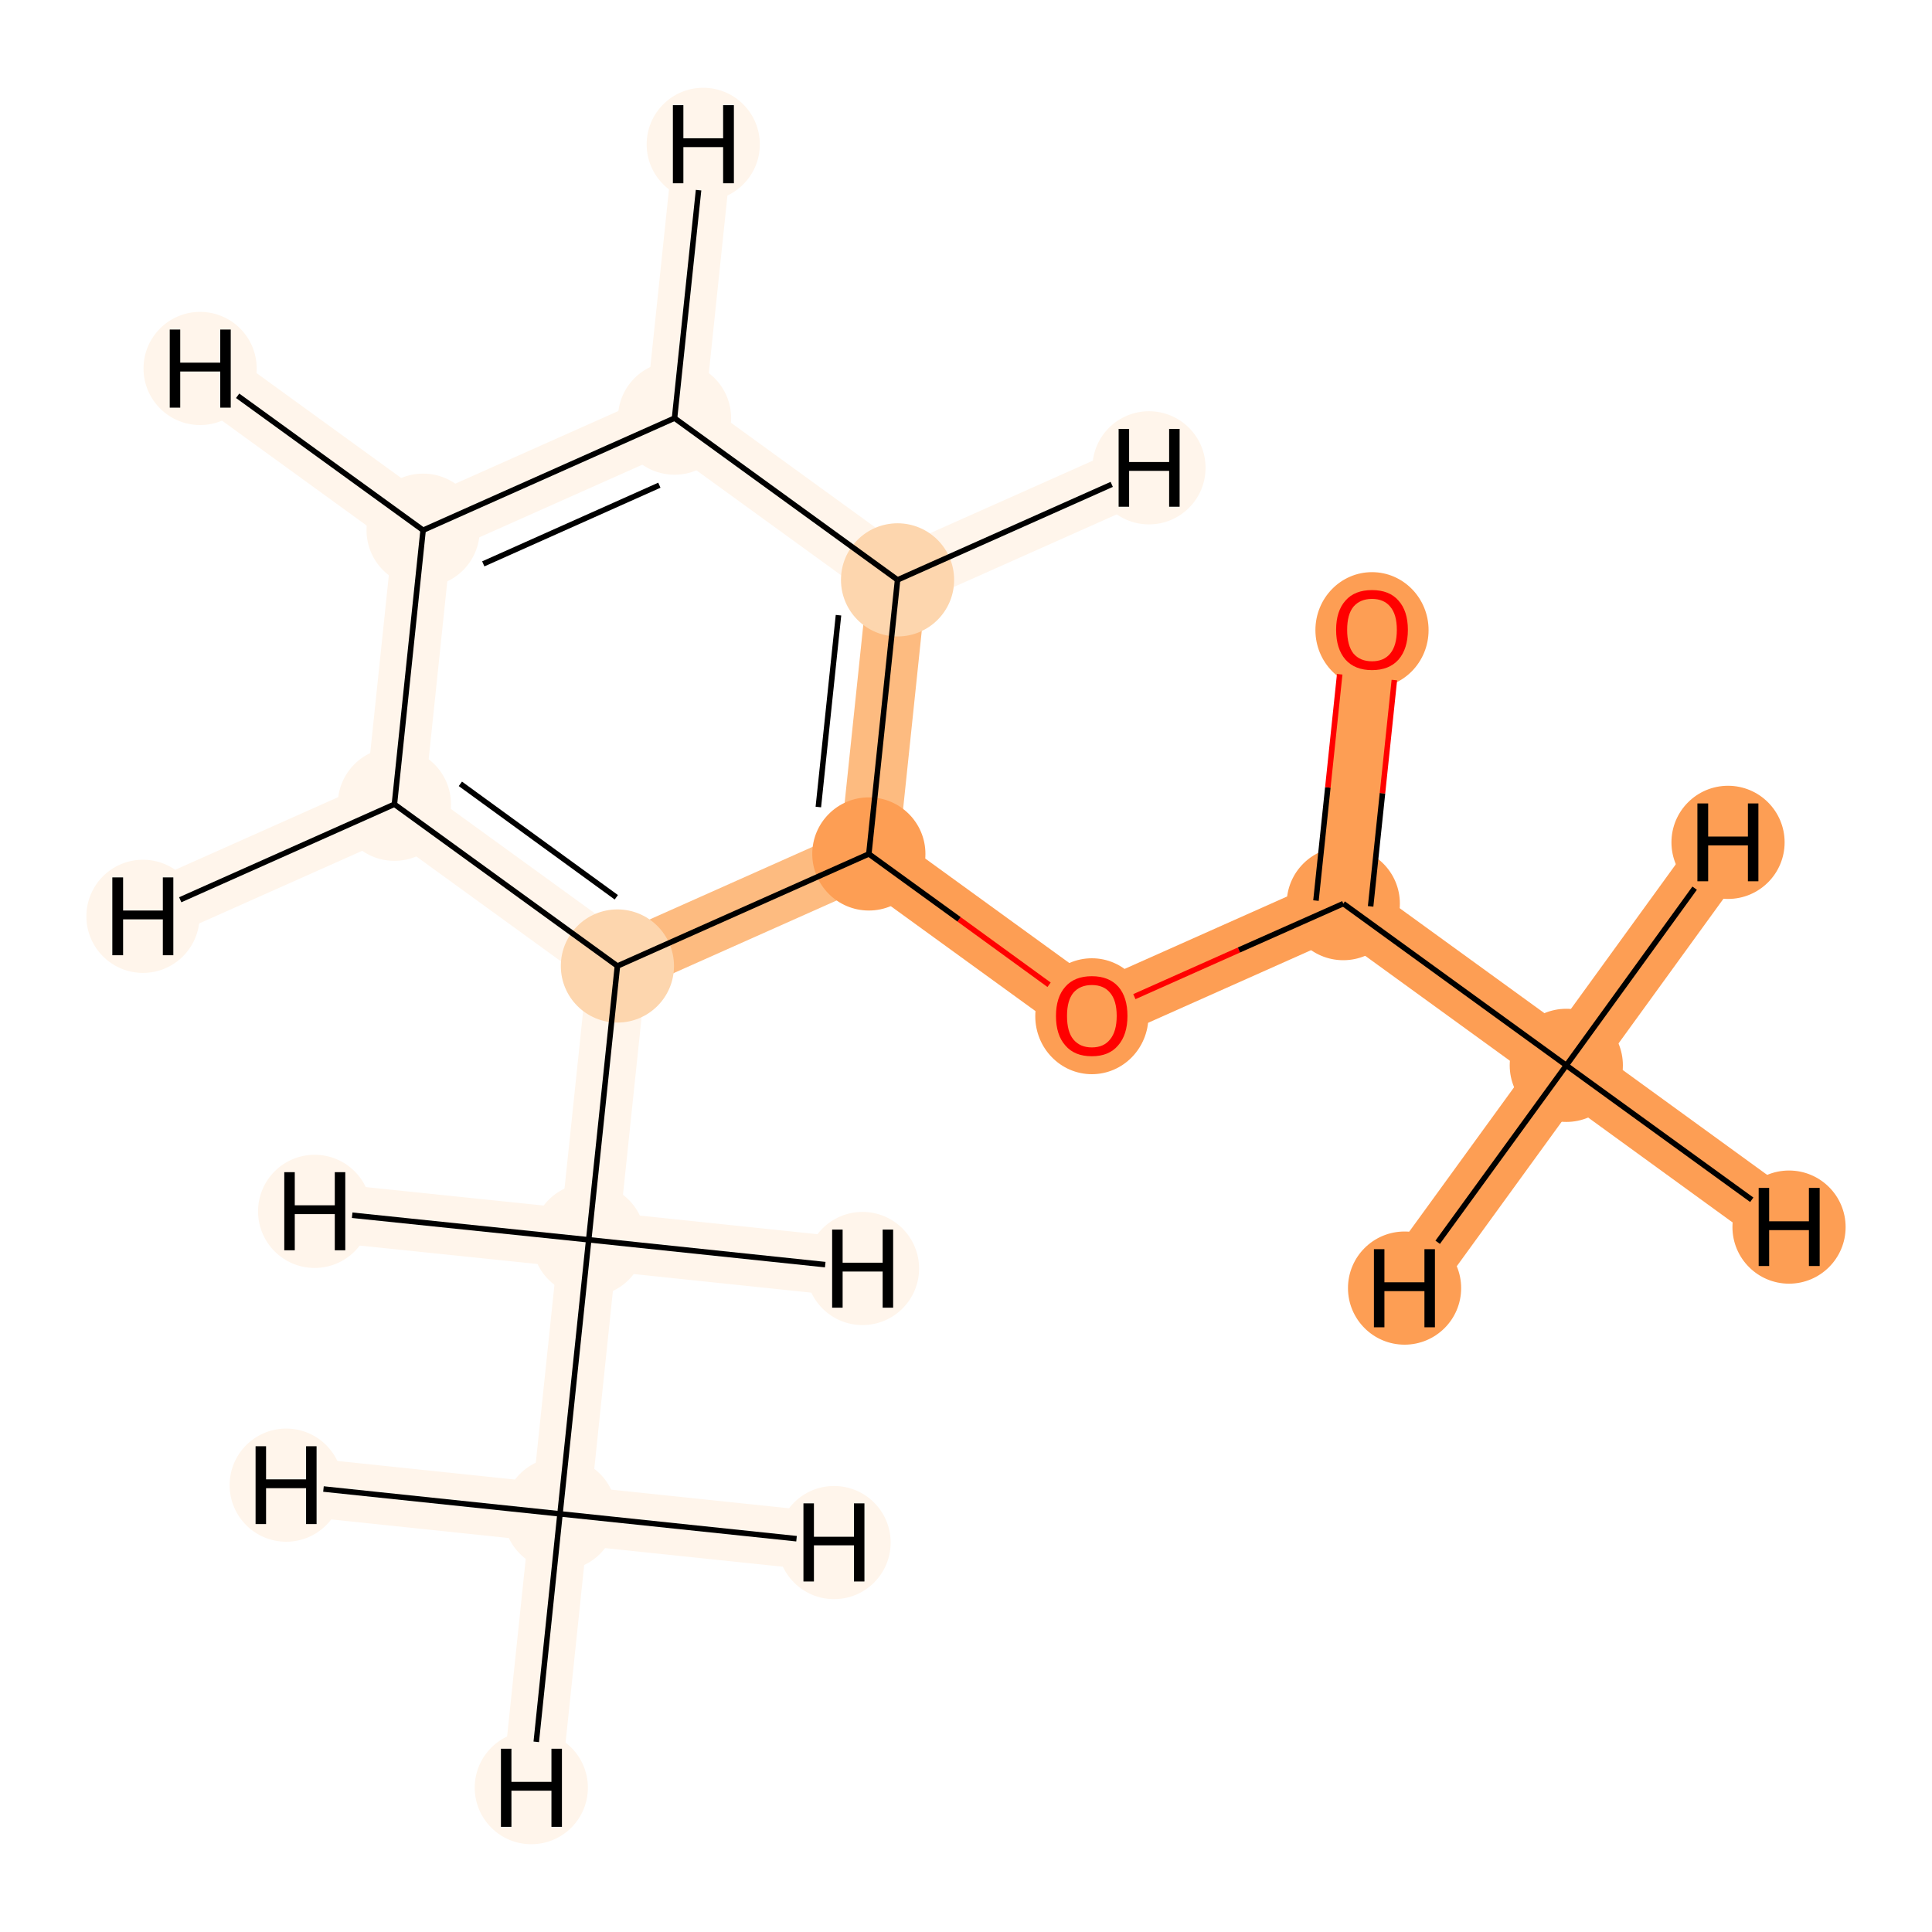 <?xml version='1.0' encoding='iso-8859-1'?>
<svg version='1.1' baseProfile='full'
              xmlns='http://www.w3.org/2000/svg'
                      xmlns:rdkit='http://www.rdkit.org/xml'
                      xmlns:xlink='http://www.w3.org/1999/xlink'
                  xml:space='preserve'
width='700px' height='700px' viewBox='0 0 700 700'>
<!-- END OF HEADER -->
<rect style='opacity:1.0;fill:#FFFFFF;stroke:none' width='700.0' height='700.0' x='0.0' y='0.0'> </rect>
<path d='M 202.9,548.5 L 213.3,449.2' style='fill:none;fill-rule:evenodd;stroke:#FFF5EB;stroke-width:21.3px;stroke-linecap:butt;stroke-linejoin:miter;stroke-opacity:1' />
<path d='M 202.9,548.5 L 192.5,647.7' style='fill:none;fill-rule:evenodd;stroke:#FFF5EB;stroke-width:21.3px;stroke-linecap:butt;stroke-linejoin:miter;stroke-opacity:1' />
<path d='M 202.9,548.5 L 103.7,538.1' style='fill:none;fill-rule:evenodd;stroke:#FFF5EB;stroke-width:21.3px;stroke-linecap:butt;stroke-linejoin:miter;stroke-opacity:1' />
<path d='M 202.9,548.5 L 302.2,558.9' style='fill:none;fill-rule:evenodd;stroke:#FFF5EB;stroke-width:21.3px;stroke-linecap:butt;stroke-linejoin:miter;stroke-opacity:1' />
<path d='M 213.3,449.2 L 223.7,350.0' style='fill:none;fill-rule:evenodd;stroke:#FFF5EB;stroke-width:21.3px;stroke-linecap:butt;stroke-linejoin:miter;stroke-opacity:1' />
<path d='M 213.3,449.2 L 312.5,459.6' style='fill:none;fill-rule:evenodd;stroke:#FFF5EB;stroke-width:21.3px;stroke-linecap:butt;stroke-linejoin:miter;stroke-opacity:1' />
<path d='M 213.3,449.2 L 114.0,438.9' style='fill:none;fill-rule:evenodd;stroke:#FFF5EB;stroke-width:21.3px;stroke-linecap:butt;stroke-linejoin:miter;stroke-opacity:1' />
<path d='M 223.7,350.0 L 142.9,291.4' style='fill:none;fill-rule:evenodd;stroke:#FFF5EB;stroke-width:21.3px;stroke-linecap:butt;stroke-linejoin:miter;stroke-opacity:1' />
<path d='M 223.7,350.0 L 314.8,309.4' style='fill:none;fill-rule:evenodd;stroke:#FDBB80;stroke-width:21.3px;stroke-linecap:butt;stroke-linejoin:miter;stroke-opacity:1' />
<path d='M 142.9,291.4 L 153.3,192.1' style='fill:none;fill-rule:evenodd;stroke:#FFF5EB;stroke-width:21.3px;stroke-linecap:butt;stroke-linejoin:miter;stroke-opacity:1' />
<path d='M 142.9,291.4 L 51.8,332.0' style='fill:none;fill-rule:evenodd;stroke:#FFF5EB;stroke-width:21.3px;stroke-linecap:butt;stroke-linejoin:miter;stroke-opacity:1' />
<path d='M 153.3,192.1 L 244.4,151.5' style='fill:none;fill-rule:evenodd;stroke:#FFF5EB;stroke-width:21.3px;stroke-linecap:butt;stroke-linejoin:miter;stroke-opacity:1' />
<path d='M 153.3,192.1 L 72.5,133.5' style='fill:none;fill-rule:evenodd;stroke:#FFF5EB;stroke-width:21.3px;stroke-linecap:butt;stroke-linejoin:miter;stroke-opacity:1' />
<path d='M 244.4,151.5 L 325.2,210.1' style='fill:none;fill-rule:evenodd;stroke:#FFF5EB;stroke-width:21.3px;stroke-linecap:butt;stroke-linejoin:miter;stroke-opacity:1' />
<path d='M 244.4,151.5 L 254.8,52.3' style='fill:none;fill-rule:evenodd;stroke:#FFF5EB;stroke-width:21.3px;stroke-linecap:butt;stroke-linejoin:miter;stroke-opacity:1' />
<path d='M 325.2,210.1 L 314.8,309.4' style='fill:none;fill-rule:evenodd;stroke:#FDBB80;stroke-width:21.3px;stroke-linecap:butt;stroke-linejoin:miter;stroke-opacity:1' />
<path d='M 325.2,210.1 L 416.3,169.5' style='fill:none;fill-rule:evenodd;stroke:#FFF5EB;stroke-width:21.3px;stroke-linecap:butt;stroke-linejoin:miter;stroke-opacity:1' />
<path d='M 314.8,309.4 L 395.6,368.0' style='fill:none;fill-rule:evenodd;stroke:#FD9E54;stroke-width:21.3px;stroke-linecap:butt;stroke-linejoin:miter;stroke-opacity:1' />
<path d='M 395.6,368.0 L 486.7,327.4' style='fill:none;fill-rule:evenodd;stroke:#FD9E54;stroke-width:21.3px;stroke-linecap:butt;stroke-linejoin:miter;stroke-opacity:1' />
<path d='M 486.7,327.4 L 497.1,228.1' style='fill:none;fill-rule:evenodd;stroke:#FD9E54;stroke-width:21.3px;stroke-linecap:butt;stroke-linejoin:miter;stroke-opacity:1' />
<path d='M 486.7,327.4 L 567.5,386.0' style='fill:none;fill-rule:evenodd;stroke:#FD9E54;stroke-width:21.3px;stroke-linecap:butt;stroke-linejoin:miter;stroke-opacity:1' />
<path d='M 567.5,386.0 L 648.2,444.6' style='fill:none;fill-rule:evenodd;stroke:#FD9E54;stroke-width:21.3px;stroke-linecap:butt;stroke-linejoin:miter;stroke-opacity:1' />
<path d='M 567.5,386.0 L 626.1,305.2' style='fill:none;fill-rule:evenodd;stroke:#FD9E54;stroke-width:21.3px;stroke-linecap:butt;stroke-linejoin:miter;stroke-opacity:1' />
<path d='M 567.5,386.0 L 508.9,466.7' style='fill:none;fill-rule:evenodd;stroke:#FD9E54;stroke-width:21.3px;stroke-linecap:butt;stroke-linejoin:miter;stroke-opacity:1' />
<ellipse cx='202.9' cy='548.5' rx='20.0' ry='20.0'  style='fill:#FFF5EB;fill-rule:evenodd;stroke:#FFF5EB;stroke-width:1.0px;stroke-linecap:butt;stroke-linejoin:miter;stroke-opacity:1' />
<ellipse cx='213.3' cy='449.2' rx='20.0' ry='20.0'  style='fill:#FFF5EB;fill-rule:evenodd;stroke:#FFF5EB;stroke-width:1.0px;stroke-linecap:butt;stroke-linejoin:miter;stroke-opacity:1' />
<ellipse cx='223.7' cy='350.0' rx='20.0' ry='20.0'  style='fill:#FDD6AE;fill-rule:evenodd;stroke:#FDD6AE;stroke-width:1.0px;stroke-linecap:butt;stroke-linejoin:miter;stroke-opacity:1' />
<ellipse cx='142.9' cy='291.4' rx='20.0' ry='20.0'  style='fill:#FFF5EB;fill-rule:evenodd;stroke:#FFF5EB;stroke-width:1.0px;stroke-linecap:butt;stroke-linejoin:miter;stroke-opacity:1' />
<ellipse cx='153.3' cy='192.1' rx='20.0' ry='20.0'  style='fill:#FFF5EB;fill-rule:evenodd;stroke:#FFF5EB;stroke-width:1.0px;stroke-linecap:butt;stroke-linejoin:miter;stroke-opacity:1' />
<ellipse cx='244.4' cy='151.5' rx='20.0' ry='20.0'  style='fill:#FFF5EB;fill-rule:evenodd;stroke:#FFF5EB;stroke-width:1.0px;stroke-linecap:butt;stroke-linejoin:miter;stroke-opacity:1' />
<ellipse cx='325.2' cy='210.1' rx='20.0' ry='20.0'  style='fill:#FDD6AE;fill-rule:evenodd;stroke:#FDD6AE;stroke-width:1.0px;stroke-linecap:butt;stroke-linejoin:miter;stroke-opacity:1' />
<ellipse cx='314.8' cy='309.4' rx='20.0' ry='20.0'  style='fill:#FD9E54;fill-rule:evenodd;stroke:#FD9E54;stroke-width:1.0px;stroke-linecap:butt;stroke-linejoin:miter;stroke-opacity:1' />
<ellipse cx='395.6' cy='368.2' rx='20.0' ry='20.5'  style='fill:#FD9E54;fill-rule:evenodd;stroke:#FD9E54;stroke-width:1.0px;stroke-linecap:butt;stroke-linejoin:miter;stroke-opacity:1' />
<ellipse cx='486.7' cy='327.4' rx='20.0' ry='20.0'  style='fill:#FD9E54;fill-rule:evenodd;stroke:#FD9E54;stroke-width:1.0px;stroke-linecap:butt;stroke-linejoin:miter;stroke-opacity:1' />
<ellipse cx='497.1' cy='228.3' rx='20.0' ry='20.5'  style='fill:#FD9E54;fill-rule:evenodd;stroke:#FD9E54;stroke-width:1.0px;stroke-linecap:butt;stroke-linejoin:miter;stroke-opacity:1' />
<ellipse cx='567.5' cy='386.0' rx='20.0' ry='20.0'  style='fill:#FD9E54;fill-rule:evenodd;stroke:#FD9E54;stroke-width:1.0px;stroke-linecap:butt;stroke-linejoin:miter;stroke-opacity:1' />
<ellipse cx='192.5' cy='647.7' rx='20.0' ry='20.0'  style='fill:#FFF5EB;fill-rule:evenodd;stroke:#FFF5EB;stroke-width:1.0px;stroke-linecap:butt;stroke-linejoin:miter;stroke-opacity:1' />
<ellipse cx='103.7' cy='538.1' rx='20.0' ry='20.0'  style='fill:#FFF5EB;fill-rule:evenodd;stroke:#FFF5EB;stroke-width:1.0px;stroke-linecap:butt;stroke-linejoin:miter;stroke-opacity:1' />
<ellipse cx='302.2' cy='558.9' rx='20.0' ry='20.0'  style='fill:#FFF5EB;fill-rule:evenodd;stroke:#FFF5EB;stroke-width:1.0px;stroke-linecap:butt;stroke-linejoin:miter;stroke-opacity:1' />
<ellipse cx='312.5' cy='459.6' rx='20.0' ry='20.0'  style='fill:#FFF5EB;fill-rule:evenodd;stroke:#FFF5EB;stroke-width:1.0px;stroke-linecap:butt;stroke-linejoin:miter;stroke-opacity:1' />
<ellipse cx='114.0' cy='438.9' rx='20.0' ry='20.0'  style='fill:#FFF5EB;fill-rule:evenodd;stroke:#FFF5EB;stroke-width:1.0px;stroke-linecap:butt;stroke-linejoin:miter;stroke-opacity:1' />
<ellipse cx='51.8' cy='332.0' rx='20.0' ry='20.0'  style='fill:#FFF5EB;fill-rule:evenodd;stroke:#FFF5EB;stroke-width:1.0px;stroke-linecap:butt;stroke-linejoin:miter;stroke-opacity:1' />
<ellipse cx='72.5' cy='133.5' rx='20.0' ry='20.0'  style='fill:#FFF5EB;fill-rule:evenodd;stroke:#FFF5EB;stroke-width:1.0px;stroke-linecap:butt;stroke-linejoin:miter;stroke-opacity:1' />
<ellipse cx='254.8' cy='52.3' rx='20.0' ry='20.0'  style='fill:#FFF5EB;fill-rule:evenodd;stroke:#FFF5EB;stroke-width:1.0px;stroke-linecap:butt;stroke-linejoin:miter;stroke-opacity:1' />
<ellipse cx='416.3' cy='169.5' rx='20.0' ry='20.0'  style='fill:#FFF5EB;fill-rule:evenodd;stroke:#FFF5EB;stroke-width:1.0px;stroke-linecap:butt;stroke-linejoin:miter;stroke-opacity:1' />
<ellipse cx='648.2' cy='444.6' rx='20.0' ry='20.0'  style='fill:#FD9E54;fill-rule:evenodd;stroke:#FD9E54;stroke-width:1.0px;stroke-linecap:butt;stroke-linejoin:miter;stroke-opacity:1' />
<ellipse cx='626.1' cy='305.2' rx='20.0' ry='20.0'  style='fill:#FD9E54;fill-rule:evenodd;stroke:#FD9E54;stroke-width:1.0px;stroke-linecap:butt;stroke-linejoin:miter;stroke-opacity:1' />
<ellipse cx='508.9' cy='466.7' rx='20.0' ry='20.0'  style='fill:#FD9E54;fill-rule:evenodd;stroke:#FD9E54;stroke-width:1.0px;stroke-linecap:butt;stroke-linejoin:miter;stroke-opacity:1' />
<path class='bond-0 atom-0 atom-1' d='M 202.9,548.5 L 213.3,449.2' style='fill:none;fill-rule:evenodd;stroke:#000000;stroke-width:2.0px;stroke-linecap:butt;stroke-linejoin:miter;stroke-opacity:1' />
<path class='bond-12 atom-0 atom-12' d='M 202.9,548.5 L 194.3,631.1' style='fill:none;fill-rule:evenodd;stroke:#000000;stroke-width:2.0px;stroke-linecap:butt;stroke-linejoin:miter;stroke-opacity:1' />
<path class='bond-13 atom-0 atom-13' d='M 202.9,548.5 L 117.2,539.5' style='fill:none;fill-rule:evenodd;stroke:#000000;stroke-width:2.0px;stroke-linecap:butt;stroke-linejoin:miter;stroke-opacity:1' />
<path class='bond-14 atom-0 atom-14' d='M 202.9,548.5 L 288.6,557.5' style='fill:none;fill-rule:evenodd;stroke:#000000;stroke-width:2.0px;stroke-linecap:butt;stroke-linejoin:miter;stroke-opacity:1' />
<path class='bond-1 atom-1 atom-2' d='M 213.3,449.2 L 223.7,350.0' style='fill:none;fill-rule:evenodd;stroke:#000000;stroke-width:2.0px;stroke-linecap:butt;stroke-linejoin:miter;stroke-opacity:1' />
<path class='bond-15 atom-1 atom-15' d='M 213.3,449.2 L 299.0,458.2' style='fill:none;fill-rule:evenodd;stroke:#000000;stroke-width:2.0px;stroke-linecap:butt;stroke-linejoin:miter;stroke-opacity:1' />
<path class='bond-16 atom-1 atom-16' d='M 213.3,449.2 L 127.6,440.3' style='fill:none;fill-rule:evenodd;stroke:#000000;stroke-width:2.0px;stroke-linecap:butt;stroke-linejoin:miter;stroke-opacity:1' />
<path class='bond-2 atom-2 atom-3' d='M 223.7,350.0 L 142.9,291.4' style='fill:none;fill-rule:evenodd;stroke:#000000;stroke-width:2.0px;stroke-linecap:butt;stroke-linejoin:miter;stroke-opacity:1' />
<path class='bond-2 atom-2 atom-3' d='M 223.3,325.1 L 166.8,284.0' style='fill:none;fill-rule:evenodd;stroke:#000000;stroke-width:2.0px;stroke-linecap:butt;stroke-linejoin:miter;stroke-opacity:1' />
<path class='bond-11 atom-7 atom-2' d='M 314.8,309.4 L 223.7,350.0' style='fill:none;fill-rule:evenodd;stroke:#000000;stroke-width:2.0px;stroke-linecap:butt;stroke-linejoin:miter;stroke-opacity:1' />
<path class='bond-3 atom-3 atom-4' d='M 142.9,291.4 L 153.3,192.1' style='fill:none;fill-rule:evenodd;stroke:#000000;stroke-width:2.0px;stroke-linecap:butt;stroke-linejoin:miter;stroke-opacity:1' />
<path class='bond-17 atom-3 atom-17' d='M 142.9,291.4 L 65.3,326.0' style='fill:none;fill-rule:evenodd;stroke:#000000;stroke-width:2.0px;stroke-linecap:butt;stroke-linejoin:miter;stroke-opacity:1' />
<path class='bond-4 atom-4 atom-5' d='M 153.3,192.1 L 244.4,151.5' style='fill:none;fill-rule:evenodd;stroke:#000000;stroke-width:2.0px;stroke-linecap:butt;stroke-linejoin:miter;stroke-opacity:1' />
<path class='bond-4 atom-4 atom-5' d='M 175.1,204.3 L 238.9,175.8' style='fill:none;fill-rule:evenodd;stroke:#000000;stroke-width:2.0px;stroke-linecap:butt;stroke-linejoin:miter;stroke-opacity:1' />
<path class='bond-18 atom-4 atom-18' d='M 153.3,192.1 L 86.1,143.4' style='fill:none;fill-rule:evenodd;stroke:#000000;stroke-width:2.0px;stroke-linecap:butt;stroke-linejoin:miter;stroke-opacity:1' />
<path class='bond-5 atom-5 atom-6' d='M 244.4,151.5 L 325.2,210.1' style='fill:none;fill-rule:evenodd;stroke:#000000;stroke-width:2.0px;stroke-linecap:butt;stroke-linejoin:miter;stroke-opacity:1' />
<path class='bond-19 atom-5 atom-19' d='M 244.4,151.5 L 253.1,68.9' style='fill:none;fill-rule:evenodd;stroke:#000000;stroke-width:2.0px;stroke-linecap:butt;stroke-linejoin:miter;stroke-opacity:1' />
<path class='bond-6 atom-6 atom-7' d='M 325.2,210.1 L 314.8,309.4' style='fill:none;fill-rule:evenodd;stroke:#000000;stroke-width:2.0px;stroke-linecap:butt;stroke-linejoin:miter;stroke-opacity:1' />
<path class='bond-6 atom-6 atom-7' d='M 303.8,222.9 L 296.5,292.4' style='fill:none;fill-rule:evenodd;stroke:#000000;stroke-width:2.0px;stroke-linecap:butt;stroke-linejoin:miter;stroke-opacity:1' />
<path class='bond-20 atom-6 atom-20' d='M 325.2,210.1 L 402.8,175.5' style='fill:none;fill-rule:evenodd;stroke:#000000;stroke-width:2.0px;stroke-linecap:butt;stroke-linejoin:miter;stroke-opacity:1' />
<path class='bond-7 atom-7 atom-8' d='M 314.8,309.4 L 347.5,333.1' style='fill:none;fill-rule:evenodd;stroke:#000000;stroke-width:2.0px;stroke-linecap:butt;stroke-linejoin:miter;stroke-opacity:1' />
<path class='bond-7 atom-7 atom-8' d='M 347.5,333.1 L 380.1,356.8' style='fill:none;fill-rule:evenodd;stroke:#FF0000;stroke-width:2.0px;stroke-linecap:butt;stroke-linejoin:miter;stroke-opacity:1' />
<path class='bond-8 atom-8 atom-9' d='M 411.0,361.1 L 448.9,344.2' style='fill:none;fill-rule:evenodd;stroke:#FF0000;stroke-width:2.0px;stroke-linecap:butt;stroke-linejoin:miter;stroke-opacity:1' />
<path class='bond-8 atom-8 atom-9' d='M 448.9,344.2 L 486.7,327.4' style='fill:none;fill-rule:evenodd;stroke:#000000;stroke-width:2.0px;stroke-linecap:butt;stroke-linejoin:miter;stroke-opacity:1' />
<path class='bond-9 atom-9 atom-10' d='M 496.6,328.4 L 500.9,287.4' style='fill:none;fill-rule:evenodd;stroke:#000000;stroke-width:2.0px;stroke-linecap:butt;stroke-linejoin:miter;stroke-opacity:1' />
<path class='bond-9 atom-9 atom-10' d='M 500.9,287.4 L 505.2,246.4' style='fill:none;fill-rule:evenodd;stroke:#FF0000;stroke-width:2.0px;stroke-linecap:butt;stroke-linejoin:miter;stroke-opacity:1' />
<path class='bond-9 atom-9 atom-10' d='M 476.8,326.3 L 481.1,285.3' style='fill:none;fill-rule:evenodd;stroke:#000000;stroke-width:2.0px;stroke-linecap:butt;stroke-linejoin:miter;stroke-opacity:1' />
<path class='bond-9 atom-9 atom-10' d='M 481.1,285.3 L 485.4,244.3' style='fill:none;fill-rule:evenodd;stroke:#FF0000;stroke-width:2.0px;stroke-linecap:butt;stroke-linejoin:miter;stroke-opacity:1' />
<path class='bond-10 atom-9 atom-11' d='M 486.7,327.4 L 567.5,386.0' style='fill:none;fill-rule:evenodd;stroke:#000000;stroke-width:2.0px;stroke-linecap:butt;stroke-linejoin:miter;stroke-opacity:1' />
<path class='bond-21 atom-11 atom-21' d='M 567.5,386.0 L 634.7,434.7' style='fill:none;fill-rule:evenodd;stroke:#000000;stroke-width:2.0px;stroke-linecap:butt;stroke-linejoin:miter;stroke-opacity:1' />
<path class='bond-22 atom-11 atom-22' d='M 567.5,386.0 L 614.0,321.8' style='fill:none;fill-rule:evenodd;stroke:#000000;stroke-width:2.0px;stroke-linecap:butt;stroke-linejoin:miter;stroke-opacity:1' />
<path class='bond-23 atom-11 atom-23' d='M 567.5,386.0 L 520.9,450.1' style='fill:none;fill-rule:evenodd;stroke:#000000;stroke-width:2.0px;stroke-linecap:butt;stroke-linejoin:miter;stroke-opacity:1' />
<path  class='atom-8' d='M 382.6 368.1
Q 382.6 361.3, 386.0 357.5
Q 389.3 353.7, 395.6 353.7
Q 401.8 353.7, 405.2 357.5
Q 408.5 361.3, 408.5 368.1
Q 408.5 374.9, 405.1 378.8
Q 401.8 382.7, 395.6 382.7
Q 389.3 382.7, 386.0 378.8
Q 382.6 375.0, 382.6 368.1
M 395.6 379.5
Q 399.9 379.5, 402.2 376.6
Q 404.6 373.7, 404.6 368.1
Q 404.6 362.5, 402.2 359.7
Q 399.9 356.9, 395.6 356.9
Q 391.3 356.9, 388.9 359.7
Q 386.6 362.5, 386.6 368.1
Q 386.6 373.8, 388.9 376.6
Q 391.3 379.5, 395.6 379.5
' fill='#FF0000'/>
<path  class='atom-10' d='M 484.1 228.2
Q 484.1 221.4, 487.5 217.6
Q 490.8 213.8, 497.1 213.8
Q 503.4 213.8, 506.7 217.6
Q 510.1 221.4, 510.1 228.2
Q 510.1 235.1, 506.7 239.0
Q 503.3 242.8, 497.1 242.8
Q 490.9 242.8, 487.5 239.0
Q 484.1 235.1, 484.1 228.2
M 497.1 239.6
Q 501.4 239.6, 503.7 236.8
Q 506.1 233.9, 506.1 228.2
Q 506.1 222.6, 503.7 219.8
Q 501.4 217.0, 497.1 217.0
Q 492.8 217.0, 490.4 219.8
Q 488.1 222.6, 488.1 228.2
Q 488.1 233.9, 490.4 236.8
Q 492.8 239.6, 497.1 239.6
' fill='#FF0000'/>
<path  class='atom-12' d='M 181.5 633.6
L 185.3 633.6
L 185.3 645.6
L 199.8 645.6
L 199.8 633.6
L 203.6 633.6
L 203.6 661.9
L 199.8 661.9
L 199.8 648.8
L 185.3 648.8
L 185.3 661.9
L 181.5 661.9
L 181.5 633.6
' fill='#000000'/>
<path  class='atom-13' d='M 92.6 524.0
L 96.4 524.0
L 96.4 536.0
L 110.9 536.0
L 110.9 524.0
L 114.7 524.0
L 114.7 552.2
L 110.9 552.2
L 110.9 539.2
L 96.4 539.2
L 96.4 552.2
L 92.6 552.2
L 92.6 524.0
' fill='#000000'/>
<path  class='atom-14' d='M 291.1 544.7
L 294.9 544.7
L 294.9 556.8
L 309.4 556.8
L 309.4 544.7
L 313.2 544.7
L 313.2 573.0
L 309.4 573.0
L 309.4 559.9
L 294.9 559.9
L 294.9 573.0
L 291.1 573.0
L 291.1 544.7
' fill='#000000'/>
<path  class='atom-15' d='M 301.5 445.5
L 305.3 445.5
L 305.3 457.5
L 319.8 457.5
L 319.8 445.5
L 323.6 445.5
L 323.6 473.8
L 319.8 473.8
L 319.8 460.7
L 305.3 460.7
L 305.3 473.8
L 301.5 473.8
L 301.5 445.5
' fill='#000000'/>
<path  class='atom-16' d='M 103.0 424.7
L 106.8 424.7
L 106.8 436.7
L 121.3 436.7
L 121.3 424.7
L 125.1 424.7
L 125.1 453.0
L 121.3 453.0
L 121.3 439.9
L 106.8 439.9
L 106.8 453.0
L 103.0 453.0
L 103.0 424.7
' fill='#000000'/>
<path  class='atom-17' d='M 40.7 317.9
L 44.6 317.9
L 44.6 329.9
L 59.0 329.9
L 59.0 317.9
L 62.8 317.9
L 62.8 346.1
L 59.0 346.1
L 59.0 333.1
L 44.6 333.1
L 44.6 346.1
L 40.7 346.1
L 40.7 317.9
' fill='#000000'/>
<path  class='atom-18' d='M 61.5 119.4
L 65.3 119.4
L 65.3 131.4
L 79.8 131.4
L 79.8 119.4
L 83.6 119.4
L 83.6 147.7
L 79.8 147.7
L 79.8 134.6
L 65.3 134.6
L 65.3 147.7
L 61.5 147.7
L 61.5 119.4
' fill='#000000'/>
<path  class='atom-19' d='M 243.8 38.1
L 247.6 38.1
L 247.6 50.1
L 262.0 50.1
L 262.0 38.1
L 265.9 38.1
L 265.9 66.4
L 262.0 66.4
L 262.0 53.3
L 247.6 53.3
L 247.6 66.4
L 243.8 66.4
L 243.8 38.1
' fill='#000000'/>
<path  class='atom-20' d='M 405.3 155.4
L 409.1 155.4
L 409.1 167.4
L 423.6 167.4
L 423.6 155.4
L 427.4 155.4
L 427.4 183.6
L 423.6 183.6
L 423.6 170.6
L 409.1 170.6
L 409.1 183.6
L 405.3 183.6
L 405.3 155.4
' fill='#000000'/>
<path  class='atom-21' d='M 637.2 430.4
L 641.0 430.4
L 641.0 442.5
L 655.4 442.5
L 655.4 430.4
L 659.3 430.4
L 659.3 458.7
L 655.4 458.7
L 655.4 445.7
L 641.0 445.7
L 641.0 458.7
L 637.2 458.7
L 637.2 430.4
' fill='#000000'/>
<path  class='atom-22' d='M 615.0 291.1
L 618.9 291.1
L 618.9 303.1
L 633.3 303.1
L 633.3 291.1
L 637.1 291.1
L 637.1 319.3
L 633.3 319.3
L 633.3 306.3
L 618.9 306.3
L 618.9 319.3
L 615.0 319.3
L 615.0 291.1
' fill='#000000'/>
<path  class='atom-23' d='M 497.8 452.6
L 501.6 452.6
L 501.6 464.6
L 516.1 464.6
L 516.1 452.6
L 519.9 452.6
L 519.9 480.9
L 516.1 480.9
L 516.1 467.8
L 501.6 467.8
L 501.6 480.9
L 497.8 480.9
L 497.8 452.6
' fill='#000000'/>
</svg>
